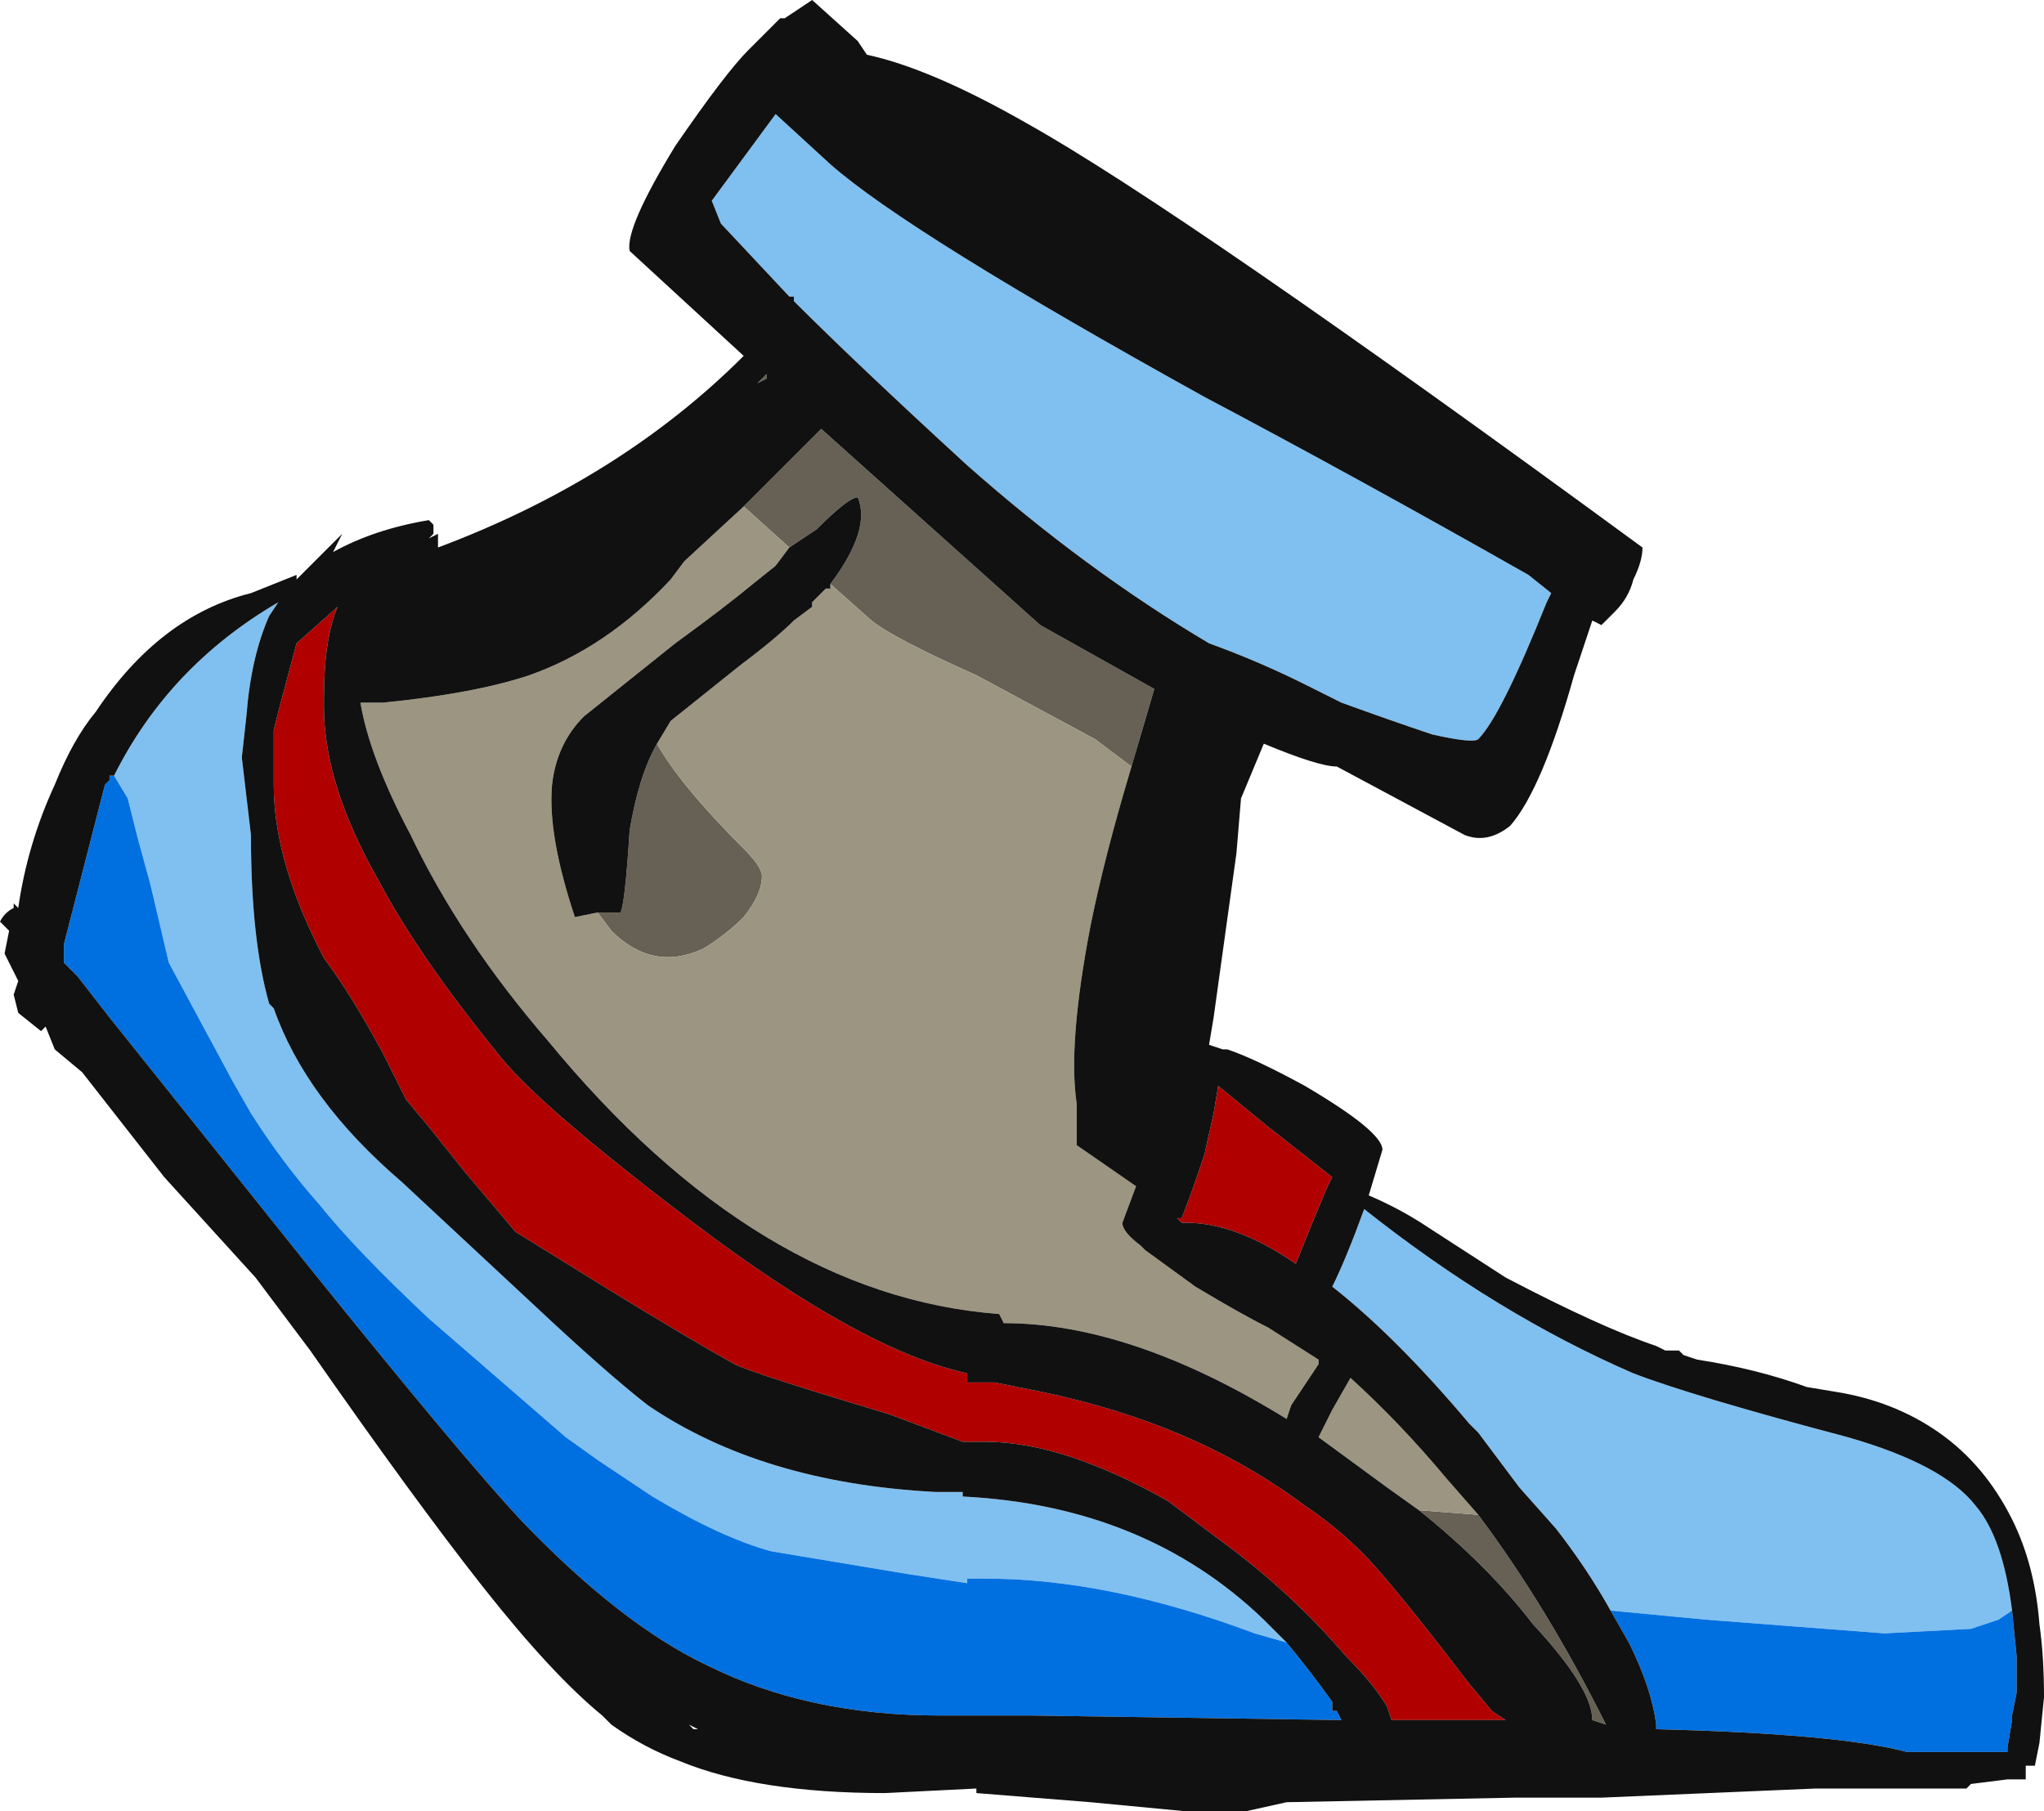 <?xml version="1.0" encoding="UTF-8" standalone="no"?>
<svg xmlns:ffdec="https://www.free-decompiler.com/flash" xmlns:xlink="http://www.w3.org/1999/xlink" ffdec:objectType="shape" height="19.85px" width="22.4px" xmlns="http://www.w3.org/2000/svg">
  <g transform="matrix(1.0, 0.0, 0.0, 1.0, 8.75, 14.75)">
    <path d="M0.35 -8.35 Q0.8 -8.95 0.65 -9.3 0.55 -9.3 0.2 -8.95 L-0.1 -8.75 -0.6 -9.2 0.25 -10.05 2.65 -7.9 3.9 -7.2 3.65 -6.35 3.25 -6.65 1.95 -7.35 Q1.05 -7.75 0.8 -7.95 L0.35 -8.35 M-2.2 -4.75 L-1.95 -4.75 Q-1.9 -4.85 -1.85 -5.65 -1.75 -6.25 -1.55 -6.6 -1.3 -6.15 -0.6 -5.45 -0.4 -5.25 -0.4 -5.15 -0.4 -4.95 -0.6 -4.7 -0.8 -4.5 -1.05 -4.35 -1.6 -4.1 -2.05 -4.55 L-2.2 -4.75 M-0.45 -10.55 L-0.35 -10.65 -0.35 -10.6 -0.45 -10.55 M7.45 1.85 Q8.2 2.85 8.85 4.15 L8.7 4.1 Q8.7 3.75 8.05 3.05 7.55 2.4 6.8 1.8 L7.45 1.85" fill="#666154" fill-rule="evenodd" stroke="none"/>
    <path d="M0.35 -8.35 L0.8 -7.95 Q1.05 -7.75 1.95 -7.35 L3.25 -6.65 3.65 -6.35 Q3.35 -5.35 3.2 -4.6 2.95 -3.3 3.05 -2.65 L3.05 -2.2 3.7 -1.75 3.55 -1.35 Q3.55 -1.25 3.75 -1.1 L3.8 -1.05 4.35 -0.65 Q4.85 -0.35 5.15 -0.2 L5.7 0.15 5.7 0.2 5.4 0.65 5.35 0.8 Q3.65 -0.25 2.25 -0.25 L2.2 -0.35 Q-0.45 -0.55 -2.75 -3.35 -3.7 -4.45 -4.25 -5.6 -4.7 -6.45 -4.8 -7.05 L-4.55 -7.05 Q-3.55 -7.15 -2.95 -7.35 -2.1 -7.65 -1.4 -8.4 L-1.25 -8.6 -0.6 -9.2 -0.1 -8.75 -0.25 -8.55 -0.5 -8.35 Q-0.8 -8.1 -1.35 -7.7 L-2.35 -6.9 Q-2.65 -6.6 -2.7 -6.15 -2.75 -5.6 -2.45 -4.7 L-2.2 -4.75 -2.05 -4.55 Q-1.6 -4.1 -1.05 -4.35 -0.8 -4.5 -0.6 -4.7 -0.4 -4.95 -0.4 -5.15 -0.4 -5.25 -0.6 -5.45 -1.3 -6.15 -1.55 -6.6 L-1.4 -6.85 -0.65 -7.45 Q-0.25 -7.75 -0.05 -7.95 L0.15 -8.1 0.15 -8.15 0.3 -8.3 0.35 -8.3 0.35 -8.35 M6.8 1.8 L6.45 1.55 5.7 1.0 5.85 0.7 6.05 0.35 Q6.6 0.85 7.1 1.45 L7.45 1.85 6.8 1.8" fill="#9c9581" fill-rule="evenodd" stroke="none"/>
    <path d="M8.25 -8.25 L8.2 -8.15 Q7.7 -6.9 7.45 -6.65 7.4 -6.6 6.95 -6.7 6.5 -6.85 5.95 -7.05 L5.55 -7.25 Q5.05 -7.5 4.5 -7.7 3.15 -8.5 1.85 -9.65 0.65 -10.75 -0.05 -11.45 L-0.05 -11.5 -0.1 -11.5 -0.85 -12.3 -0.95 -12.55 -0.25 -13.5 0.35 -12.95 Q1.2 -12.2 4.45 -10.4 6.15 -9.5 8.0 -8.45 L8.25 -8.25 M8.9 2.9 Q8.65 2.45 8.3 2.0 L7.9 1.55 7.45 0.95 7.35 0.85 Q6.55 -0.1 5.85 -0.65 6.0 -0.95 6.2 -1.5 7.65 -0.35 9.15 0.3 9.8 0.55 11.5 1.0 12.55 1.3 12.9 1.75 13.2 2.1 13.3 2.9 L13.15 3.0 12.85 3.1 11.9 3.15 9.95 3.0 8.9 2.9 M-7.5 -6.25 Q-6.9 -7.45 -5.7 -8.15 L-5.8 -8.0 Q-6.0 -7.55 -6.05 -6.9 L-6.1 -6.45 -6.0 -5.6 Q-6.0 -4.45 -5.8 -3.75 L-5.75 -3.7 Q-5.4 -2.7 -4.35 -1.8 L-2.9 -0.45 Q-2.1 0.3 -1.65 0.65 -0.4 1.5 1.5 1.6 L1.8 1.6 1.8 1.65 Q3.8 1.75 5.1 3.0 L5.35 3.25 5.0 3.15 Q3.4 2.55 2.05 2.55 L1.85 2.55 1.85 2.6 1.2 2.5 -0.3 2.25 Q-0.85 2.1 -1.6 1.65 L-2.2 1.25 -2.55 1.0 -4.05 -0.3 Q-4.85 -1.05 -5.25 -1.55 -5.65 -2.0 -6.0 -2.55 L-6.2 -2.9 -6.9 -4.2 -7.1 -5.05 -7.25 -5.6 Q-7.3 -5.8 -7.35 -6.0 L-7.5 -6.25" fill="#80c0f0" fill-rule="evenodd" stroke="none"/>
    <path d="M4.55 -2.55 L4.6 -2.85 5.15 -2.4 5.85 -1.85 5.8 -1.75 Q5.65 -1.4 5.45 -0.9 4.8 -1.35 4.25 -1.35 L4.2 -1.35 4.15 -1.4 4.2 -1.4 Q4.3 -1.65 4.45 -2.1 L4.55 -2.55 M-5.2 -7.1 L-5.2 -7.0 Q-5.2 -6.15 -4.6 -5.1 -4.15 -4.25 -3.25 -3.15 -2.8 -2.6 -1.15 -1.35 0.7 0.05 1.85 0.3 L1.85 0.4 2.15 0.4 2.65 0.5 Q4.35 0.85 5.55 1.75 6.0 2.05 6.35 2.45 6.7 2.85 7.35 3.7 L7.6 4.0 7.75 4.1 6.5 4.1 6.45 3.95 Q6.3 3.7 6.0 3.4 5.4 2.7 4.65 2.15 L4.05 1.7 Q2.9 1.05 2.05 1.05 L1.8 1.05 1.0 0.75 Q-0.5 0.3 -0.7 0.2 -1.15 -0.05 -2.05 -0.6 L-3.1 -1.25 -3.65 -1.9 -4.05 -2.4 -4.3 -2.7 -4.55 -3.2 Q-4.9 -3.85 -5.2 -4.25 -5.75 -5.3 -5.75 -6.15 L-5.75 -6.75 -5.7 -6.95 -5.5 -7.7 -5.05 -8.1 Q-5.2 -7.75 -5.2 -7.1 M-8.05 -4.2 L-8.05 -4.4 -8.05 -4.2" fill="#b00000" fill-rule="evenodd" stroke="none"/>
    <path d="M13.3 2.9 L13.35 3.4 13.35 3.8 13.3 4.05 13.3 4.1 13.25 4.4 13.25 4.45 Q13.05 4.45 12.65 4.45 L12.15 4.45 Q11.4 4.25 9.4 4.2 L9.4 4.15 Q9.35 3.75 9.1 3.25 L8.9 2.9 9.95 3.0 11.9 3.15 12.85 3.1 13.15 3.0 13.3 2.9 M-7.5 -6.25 L-7.35 -6.0 Q-7.3 -5.8 -7.25 -5.6 L-7.1 -5.05 -6.9 -4.2 -6.2 -2.9 -6.0 -2.55 Q-5.65 -2.0 -5.25 -1.55 -4.85 -1.05 -4.05 -0.3 L-2.55 1.0 -2.2 1.25 -1.6 1.65 Q-0.85 2.1 -0.3 2.25 L1.2 2.5 1.85 2.6 1.85 2.55 2.05 2.55 Q3.4 2.55 5.0 3.15 L5.35 3.25 Q5.6 3.55 5.85 3.9 L5.85 4.0 5.9 4.0 5.95 4.1 2.55 4.05 1.55 4.05 Q0.1 4.05 -1.0 3.5 -1.95 3.05 -3.05 1.9 -3.7 1.2 -5.35 -0.85 L-7.55 -3.6 -7.9 -4.05 -8.05 -4.2 -8.05 -4.4 -7.6 -6.15 -7.55 -6.2 -7.55 -6.25 -7.5 -6.25" fill="#0070e0" fill-rule="evenodd" stroke="none"/>
    <path d="M0.15 -14.75 L0.65 -14.3 0.75 -14.15 Q1.45 -14.0 2.5 -13.4 4.2 -12.45 9.25 -8.75 9.25 -8.6 9.15 -8.4 9.1 -8.2 8.95 -8.05 L8.8 -7.9 8.7 -7.95 8.5 -7.35 Q8.15 -6.1 7.8 -5.7 7.55 -5.5 7.3 -5.6 L5.9 -6.35 Q5.7 -6.35 5.1 -6.6 L4.85 -6.0 4.8 -5.4 4.55 -3.6 4.5 -3.3 4.65 -3.25 4.7 -3.25 Q5.0 -3.15 5.55 -2.85 6.4 -2.35 6.4 -2.15 L6.25 -1.65 Q6.6 -1.5 6.9 -1.3 L7.75 -0.75 Q8.8 -0.2 9.4 0.0 L9.5 0.05 9.65 0.05 9.7 0.1 9.85 0.15 Q10.5 0.25 11.05 0.45 L11.35 0.5 Q12.0 0.6 12.5 0.95 13.0 1.3 13.3 1.9 13.55 2.4 13.6 3.05 13.65 3.4 13.65 3.85 L13.6 4.35 13.55 4.6 13.45 4.6 13.45 4.75 13.25 4.75 12.85 4.8 12.8 4.85 11.15 4.85 8.8 4.95 7.85 4.95 5.35 5.0 4.9 5.1 4.25 5.1 3.2 5.0 1.95 4.9 1.95 4.85 0.95 4.9 Q-0.45 4.9 -1.3 4.55 -1.7 4.4 -2.05 4.15 L-2.15 4.05 Q-2.7 3.6 -3.45 2.65 -4.2 1.7 -5.35 0.05 L-5.95 -0.75 -6.95 -1.85 -7.85 -3.0 -8.15 -3.25 -8.25 -3.5 -8.3 -3.45 -8.55 -3.65 -8.6 -3.85 -8.55 -4.0 -8.7 -4.3 -8.65 -4.55 -8.75 -4.65 Q-8.7 -4.75 -8.6 -4.8 L-8.6 -4.85 -8.55 -4.8 Q-8.45 -5.5 -8.15 -6.15 -7.95 -6.65 -7.7 -6.95 -7.0 -8.0 -6.0 -8.25 L-5.5 -8.45 -5.5 -8.4 -5.0 -8.9 -5.1 -8.7 Q-4.65 -8.95 -4.05 -9.05 L-4.0 -9.0 -4.0 -8.9 -4.05 -8.85 -3.95 -8.9 -3.95 -8.75 Q-1.95 -9.5 -0.6 -10.85 L-1.85 -12.0 Q-1.9 -12.25 -1.35 -13.15 -0.8 -13.95 -0.55 -14.2 L-0.2 -14.55 -0.15 -14.55 0.15 -14.75 M8.25 -8.25 L8.0 -8.45 Q6.15 -9.5 4.45 -10.4 1.2 -12.2 0.35 -12.95 L-0.25 -13.5 -0.95 -12.55 -0.85 -12.3 -0.1 -11.5 -0.05 -11.5 -0.05 -11.45 Q0.65 -10.75 1.85 -9.65 3.15 -8.5 4.5 -7.7 5.05 -7.5 5.55 -7.25 L5.95 -7.05 Q6.5 -6.85 6.95 -6.7 7.4 -6.6 7.45 -6.65 7.7 -6.9 8.2 -8.15 L8.25 -8.25 M-0.1 -8.75 L0.2 -8.95 Q0.55 -9.3 0.65 -9.3 0.8 -8.95 0.35 -8.35 L0.35 -8.3 0.3 -8.3 0.15 -8.15 0.15 -8.1 -0.05 -7.95 Q-0.25 -7.75 -0.65 -7.45 L-1.4 -6.85 -1.55 -6.6 Q-1.75 -6.25 -1.85 -5.65 -1.9 -4.85 -1.95 -4.75 L-2.2 -4.75 -2.45 -4.7 Q-2.75 -5.6 -2.7 -6.15 -2.65 -6.6 -2.35 -6.9 L-1.35 -7.7 Q-0.8 -8.1 -0.5 -8.35 L-0.25 -8.55 -0.1 -8.75 M3.65 -6.35 L3.9 -7.2 2.65 -7.9 0.25 -10.05 -0.6 -9.2 -1.25 -8.6 -1.4 -8.4 Q-2.1 -7.65 -2.95 -7.35 -3.55 -7.15 -4.55 -7.05 L-4.8 -7.05 Q-4.7 -6.45 -4.25 -5.6 -3.7 -4.45 -2.75 -3.35 -0.45 -0.55 2.2 -0.35 L2.25 -0.25 Q3.65 -0.25 5.35 0.8 L5.4 0.65 5.7 0.2 5.7 0.15 5.15 -0.2 Q4.85 -0.35 4.35 -0.65 L3.8 -1.05 3.75 -1.1 Q3.55 -1.25 3.55 -1.35 L3.7 -1.75 3.05 -2.2 3.05 -2.65 Q2.95 -3.3 3.2 -4.6 3.35 -5.35 3.65 -6.35 M4.55 -2.55 L4.45 -2.1 Q4.3 -1.65 4.2 -1.4 L4.15 -1.4 4.2 -1.35 4.25 -1.35 Q4.8 -1.35 5.45 -0.9 5.65 -1.4 5.8 -1.75 L5.85 -1.85 5.15 -2.4 4.6 -2.85 4.55 -2.55 M13.3 2.9 Q13.2 2.1 12.9 1.75 12.55 1.3 11.5 1.0 9.8 0.55 9.15 0.3 7.65 -0.35 6.2 -1.5 6.0 -0.95 5.85 -0.65 6.55 -0.1 7.35 0.85 L7.45 0.95 7.9 1.55 8.3 2.0 Q8.65 2.45 8.9 2.9 L9.1 3.25 Q9.35 3.75 9.4 4.15 L9.4 4.2 Q11.4 4.25 12.15 4.45 L12.65 4.45 Q13.05 4.45 13.25 4.45 L13.25 4.4 13.3 4.1 13.3 4.05 13.35 3.8 13.35 3.4 13.3 2.9 M-5.2 -7.1 Q-5.2 -7.75 -5.05 -8.1 L-5.5 -7.7 -5.7 -6.95 -5.75 -6.75 -5.75 -6.15 Q-5.75 -5.3 -5.2 -4.25 -4.9 -3.85 -4.55 -3.2 L-4.3 -2.7 -4.05 -2.4 -3.65 -1.9 -3.1 -1.25 -2.05 -0.6 Q-1.15 -0.05 -0.7 0.2 -0.5 0.3 1.0 0.75 L1.8 1.05 2.05 1.05 Q2.9 1.05 4.05 1.7 L4.65 2.15 Q5.4 2.7 6.0 3.4 6.3 3.7 6.45 3.95 L6.5 4.1 7.75 4.1 7.6 4.0 7.35 3.7 Q6.7 2.85 6.35 2.45 6.0 2.05 5.55 1.75 4.35 0.85 2.65 0.5 L2.15 0.4 1.85 0.4 1.85 0.3 Q0.7 0.05 -1.15 -1.35 -2.8 -2.6 -3.25 -3.15 -4.15 -4.25 -4.6 -5.1 -5.2 -6.15 -5.2 -7.0 L-5.2 -7.1 M-0.45 -10.55 L-0.35 -10.6 -0.35 -10.65 -0.45 -10.55 M5.35 3.25 L5.1 3.0 Q3.8 1.75 1.8 1.65 L1.8 1.6 1.5 1.6 Q-0.4 1.5 -1.65 0.65 -2.1 0.3 -2.9 -0.45 L-4.35 -1.8 Q-5.4 -2.7 -5.75 -3.7 L-5.8 -3.75 Q-6.0 -4.45 -6.0 -5.6 L-6.1 -6.45 -6.05 -6.9 Q-6.0 -7.55 -5.8 -8.0 L-5.7 -8.15 Q-6.9 -7.45 -7.5 -6.25 L-7.55 -6.25 -7.55 -6.2 -7.6 -6.15 -8.05 -4.4 -8.05 -4.2 -7.9 -4.05 -7.55 -3.6 -5.35 -0.85 Q-3.7 1.2 -3.05 1.9 -1.95 3.05 -1.0 3.5 0.1 4.05 1.55 4.05 L2.55 4.05 5.95 4.1 5.9 4.0 5.85 4.0 5.85 3.9 Q5.6 3.55 5.35 3.25 M-1.15 4.2 L-1.1 4.2 -1.2 4.15 -1.15 4.2 M7.45 1.85 L7.1 1.45 Q6.6 0.85 6.05 0.35 L5.85 0.7 5.7 1.0 6.45 1.55 6.8 1.8 Q7.55 2.4 8.05 3.05 8.7 3.75 8.7 4.1 L8.85 4.15 Q8.2 2.85 7.45 1.85" fill="#111111" fill-rule="evenodd" stroke="none"/>
  </g>
</svg>
